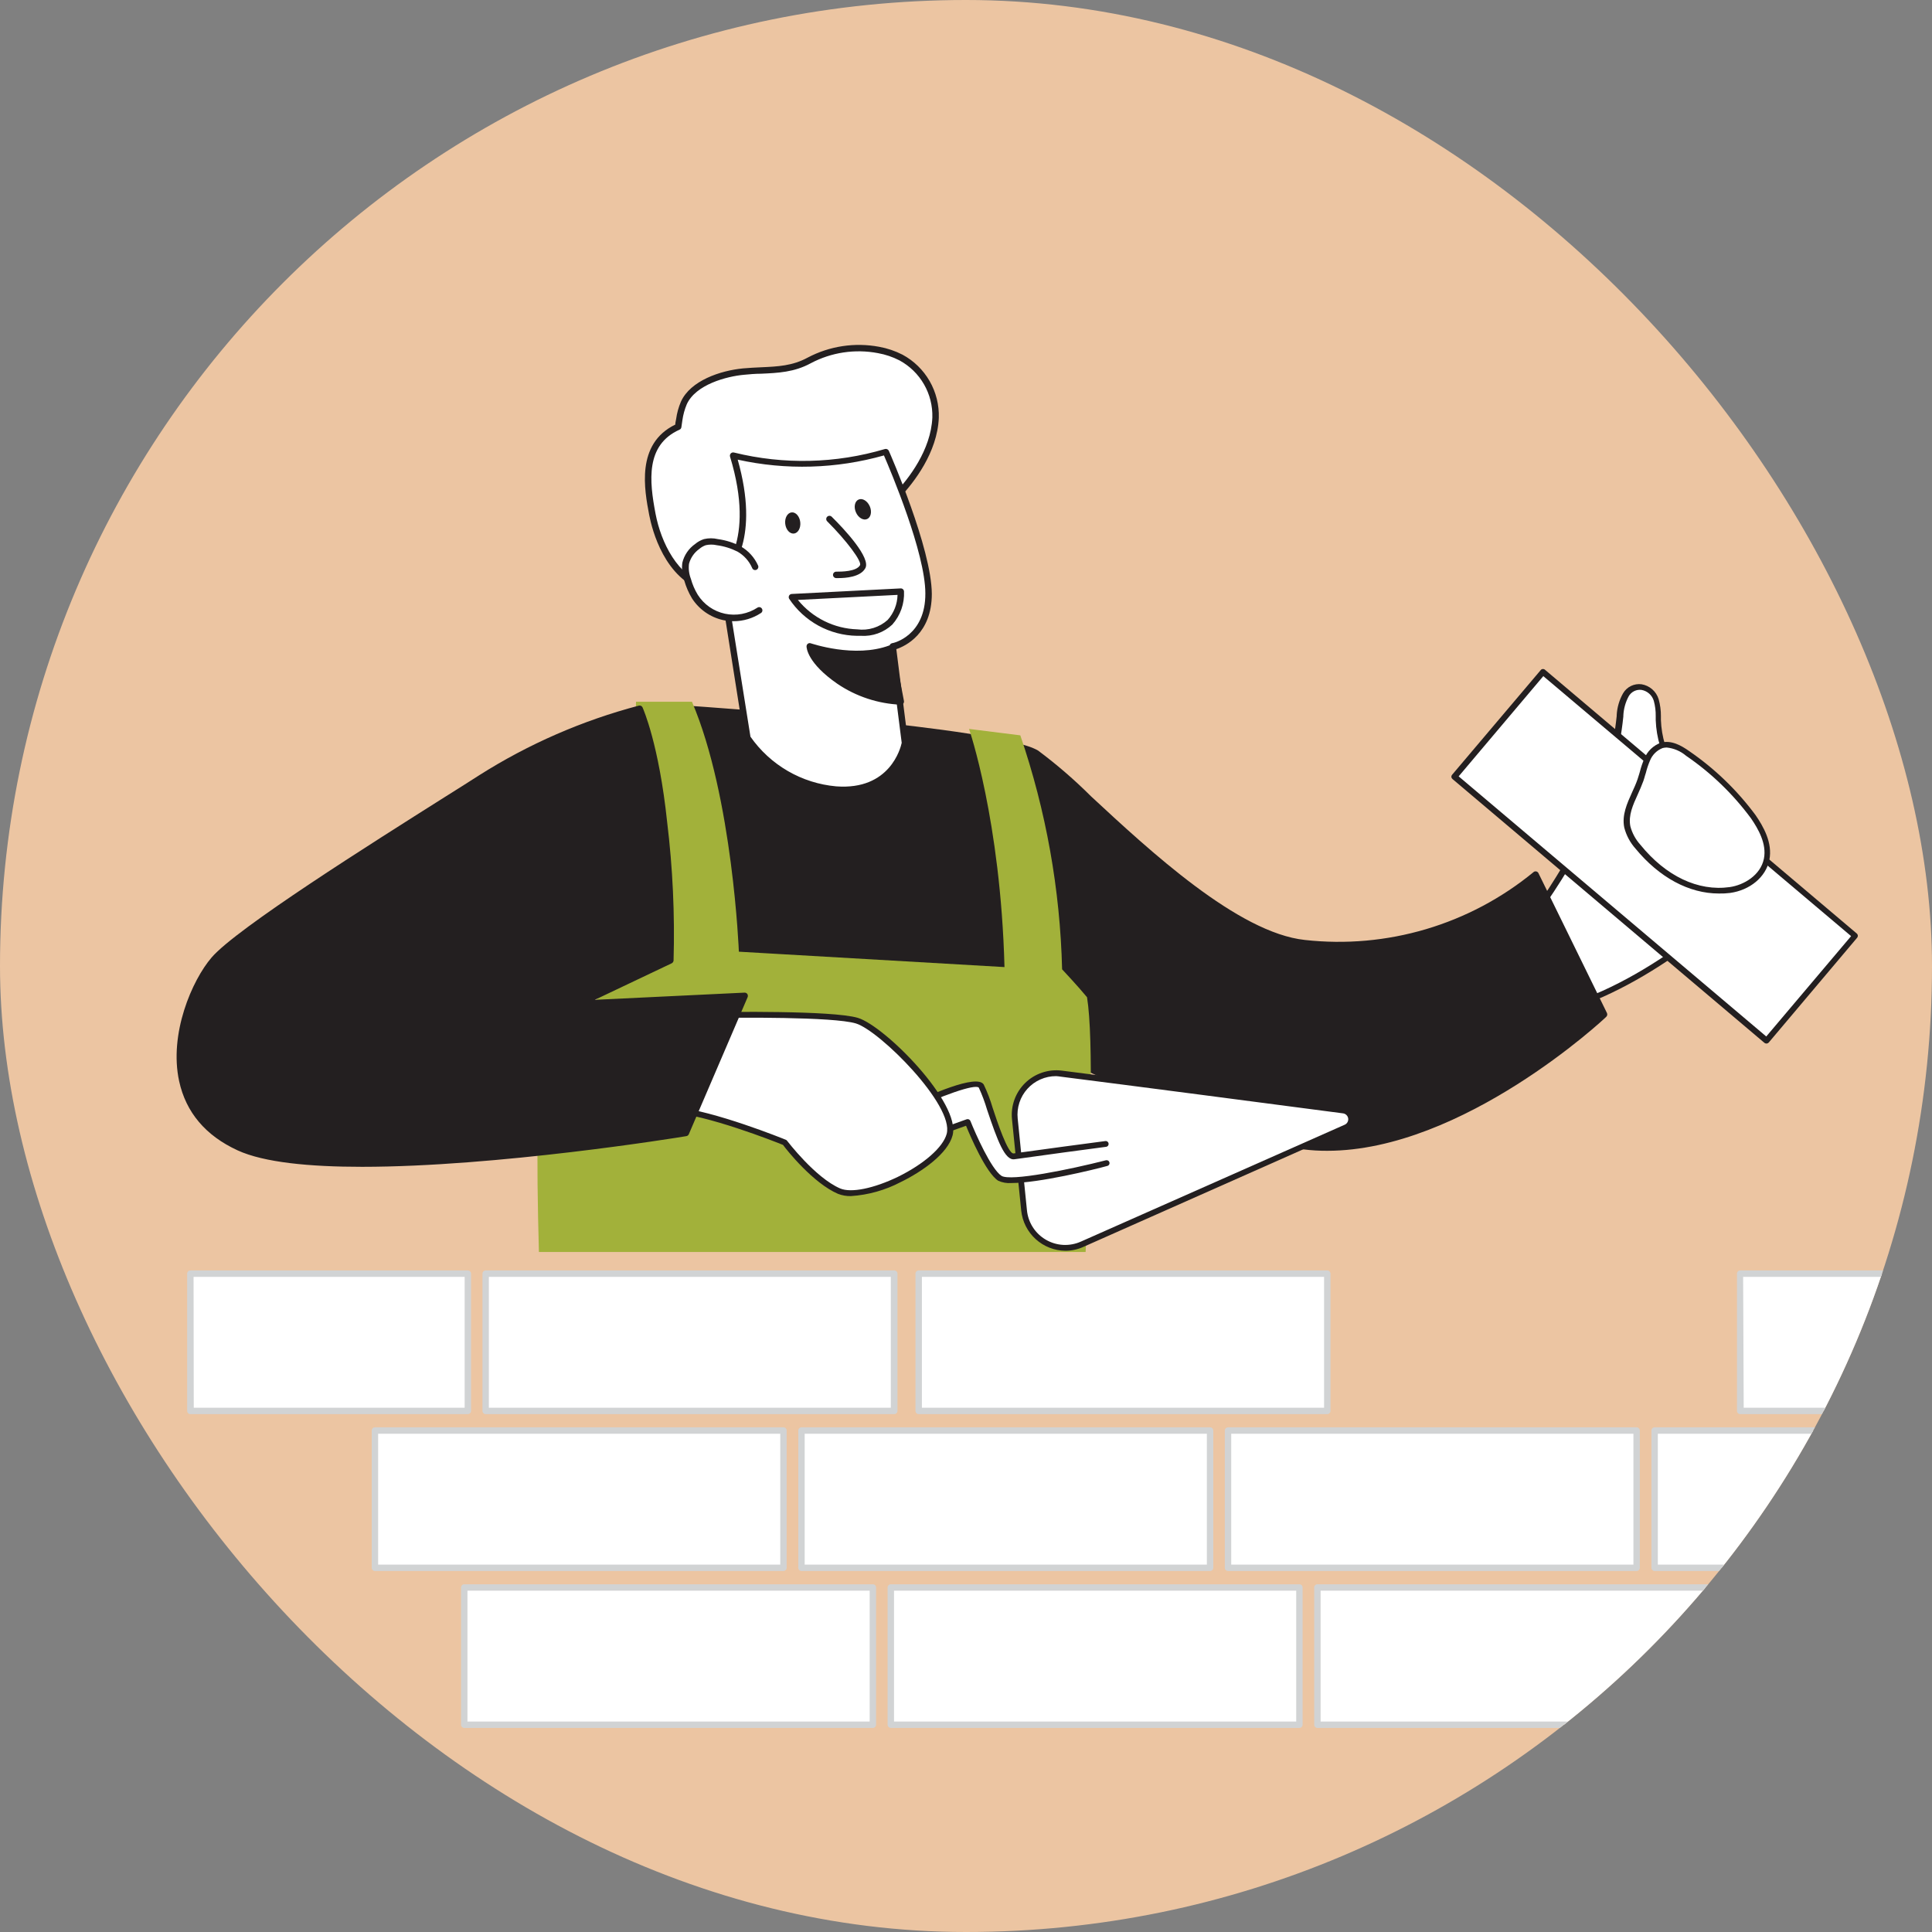<svg width="140" height="140" viewBox="0 0 140 140" fill="none" xmlns="http://www.w3.org/2000/svg">
<rect x="0" y="0" width="140" height="140" fill="#808080" stroke="none"/>
<g clip-path="url(#clip0_39_888)">
<rect width="140" height="140" rx="70" fill="#ECC5A2"/>
<path d="M111.268 66.144C112.8 63.979 114.173 61.705 115.378 59.341C116.434 56.986 117.11 54.478 117.379 51.911C117.403 51.366 117.549 50.833 117.806 50.351C118.438 49.422 119.664 49.724 120.003 50.727C120.123 51.203 120.177 51.694 120.165 52.185C120.213 53.431 120.58 54.643 121.233 55.705C121.935 56.815 123.058 57.474 123.969 58.394C124.854 59.276 125.659 60.235 126.374 61.259C126.727 61.779 127.456 62.708 127.303 63.395C126.908 64.965 120.045 70.978 113.771 72.943" fill="white"/>
<path d="M113.775 73.142C113.73 73.143 113.685 73.129 113.648 73.103C113.611 73.076 113.584 73.038 113.571 72.994C113.555 72.94 113.561 72.883 113.587 72.833C113.613 72.784 113.657 72.746 113.71 72.729C120.165 70.714 126.764 64.681 127.099 63.335C127.233 62.815 126.699 62.058 126.351 61.556L126.221 61.37C125.514 60.355 124.717 59.405 123.839 58.533C123.523 58.213 123.17 57.92 122.831 57.632C122.154 57.121 121.562 56.507 121.076 55.812C120.406 54.717 120.028 53.468 119.98 52.185V51.906C119.987 51.527 119.94 51.149 119.84 50.783C119.779 50.581 119.663 50.401 119.506 50.262C119.349 50.123 119.156 50.03 118.949 49.993C118.765 49.969 118.579 50.001 118.413 50.084C118.248 50.166 118.111 50.297 118.02 50.458C117.789 50.887 117.657 51.363 117.634 51.851V51.916C117.367 54.506 116.687 57.036 115.619 59.411C114.411 61.784 113.031 64.065 111.491 66.237C111.475 66.26 111.455 66.28 111.431 66.296C111.408 66.311 111.381 66.322 111.354 66.327C111.326 66.332 111.298 66.332 111.27 66.326C111.243 66.32 111.217 66.309 111.194 66.293C111.171 66.278 111.151 66.258 111.135 66.235C111.12 66.211 111.11 66.186 111.104 66.158C111.099 66.131 111.1 66.103 111.105 66.076C111.111 66.049 111.122 66.023 111.138 66C112.644 63.853 113.992 61.597 115.169 59.253C116.215 56.918 116.884 54.432 117.152 51.888V51.823C117.181 51.265 117.34 50.721 117.616 50.235C117.75 50.007 117.949 49.824 118.187 49.708C118.425 49.593 118.691 49.55 118.953 49.584C119.239 49.631 119.505 49.756 119.723 49.945C119.942 50.135 120.103 50.381 120.189 50.657C120.303 51.062 120.36 51.481 120.356 51.902V52.176C120.4 53.385 120.755 54.562 121.387 55.594C121.851 56.252 122.415 56.833 123.058 57.316C123.407 57.609 123.764 57.911 124.094 58.245C124.99 59.135 125.803 60.105 126.523 61.143L126.653 61.319C127.047 61.886 127.642 62.74 127.465 63.446C127.057 65.095 120.193 71.141 113.789 73.142C113.785 73.143 113.78 73.143 113.775 73.142Z" fill="#231F20"/>
<path d="M49.854 51.368C49.854 51.368 72.306 52.877 75.102 54.618C77.898 56.36 87.687 67.644 94.532 68.369C97.513 68.709 100.533 68.443 103.41 67.588C106.287 66.732 108.961 65.305 111.272 63.391L116.237 73.528C116.237 73.528 103.559 85.518 92.832 82.746C84.654 80.633 71.81 74.006 71.81 74.006L48.558 80.405L49.854 51.368Z" fill="#231F20"/>
<path d="M96.171 83.391C95.025 83.396 93.883 83.255 92.772 82.974C84.984 80.963 72.91 74.824 71.786 74.257L48.618 80.628C48.583 80.638 48.545 80.639 48.509 80.632C48.473 80.624 48.439 80.609 48.41 80.587C48.381 80.563 48.359 80.533 48.345 80.499C48.33 80.465 48.324 80.428 48.326 80.391L49.621 51.359C49.626 51.296 49.654 51.238 49.7 51.196C49.724 51.175 49.751 51.16 49.781 51.15C49.81 51.141 49.841 51.137 49.872 51.14C50.801 51.201 72.413 52.673 75.227 54.391C76.583 55.403 77.865 56.511 79.063 57.707C83.308 61.645 89.716 67.598 94.555 68.113C97.503 68.441 100.487 68.175 103.331 67.332C106.175 66.489 108.821 65.086 111.115 63.205C111.141 63.18 111.172 63.161 111.207 63.15C111.242 63.14 111.279 63.138 111.314 63.145C111.35 63.151 111.384 63.166 111.413 63.187C111.442 63.209 111.465 63.237 111.481 63.27L116.446 73.407C116.467 73.453 116.473 73.503 116.464 73.552C116.455 73.601 116.43 73.647 116.395 73.681C116.279 73.811 106.016 83.391 96.171 83.391ZM71.81 73.774C71.847 73.774 71.884 73.784 71.916 73.802C72.046 73.867 84.831 80.438 92.888 82.523C102.807 85.086 114.607 74.703 115.949 73.482L111.198 63.767C106.486 67.511 100.487 69.246 94.504 68.596C89.512 68.067 83.034 62.049 78.747 58.069C77.071 56.513 75.752 55.283 74.981 54.818C72.418 53.23 52.487 51.795 50.077 51.628L48.804 80.108L71.749 73.797L71.81 73.774Z" fill="#231F20"/>
<path d="M78.668 90.724C79.007 83.656 79.263 75.334 78.771 72.265C78.162 71.517 76.964 70.24 76.964 70.24C76.823 64.468 75.802 58.75 73.936 53.286L70.221 52.821C70.221 52.821 72.506 59.425 72.789 70.078L53.541 68.963C53.541 68.963 53.104 57.776 50.142 50.852H46.088C46.088 50.852 45.8 63.353 45.554 70.356C45.554 70.356 40.84 74.345 39.517 76.328C38.862 77.313 38.867 84.125 39.052 90.724H78.668Z" fill="#A2B13A"/>
<path d="M97.522 81.678C97.652 81.622 97.76 81.526 97.829 81.403C97.899 81.279 97.925 81.137 97.905 80.997C97.885 80.857 97.819 80.728 97.718 80.629C97.617 80.531 97.486 80.468 97.346 80.452C92.776 79.848 82.43 78.492 76.913 77.796C76.464 77.738 76.007 77.782 75.578 77.926C75.148 78.07 74.757 78.308 74.433 78.625C74.109 78.941 73.86 79.326 73.706 79.752C73.551 80.178 73.495 80.633 73.542 81.083L74.206 87.71C74.253 88.184 74.413 88.64 74.671 89.04C74.929 89.441 75.278 89.774 75.691 90.013C76.103 90.252 76.566 90.39 77.041 90.415C77.517 90.44 77.992 90.352 78.427 90.157L97.522 81.678Z" fill="white"/>
<path d="M77.206 90.636C76.408 90.629 75.641 90.329 75.05 89.793C74.459 89.257 74.086 88.522 74.001 87.729L73.333 81.107C73.284 80.624 73.345 80.137 73.511 79.681C73.677 79.225 73.943 78.813 74.29 78.474C74.637 78.135 75.056 77.879 75.516 77.725C75.976 77.57 76.464 77.522 76.946 77.582C82.272 78.255 92.038 79.537 97.378 80.238C97.563 80.263 97.735 80.348 97.867 80.479C98 80.611 98.086 80.782 98.113 80.966C98.139 81.151 98.105 81.339 98.016 81.503C97.926 81.666 97.785 81.796 97.615 81.873L78.51 90.352C78.1 90.538 77.656 90.635 77.206 90.636ZM76.532 77.981C76.14 77.979 75.752 78.06 75.394 78.218C75.035 78.376 74.714 78.607 74.451 78.898C74.188 79.189 73.989 79.531 73.868 79.904C73.746 80.276 73.705 80.671 73.746 81.06L74.415 87.687C74.456 88.128 74.602 88.554 74.841 88.927C75.08 89.301 75.404 89.612 75.788 89.835C76.171 90.058 76.602 90.187 77.045 90.21C77.488 90.232 77.93 90.149 78.334 89.967L97.443 81.501C97.529 81.463 97.6 81.398 97.645 81.316C97.69 81.234 97.708 81.139 97.695 81.047C97.682 80.954 97.639 80.868 97.572 80.802C97.506 80.735 97.42 80.692 97.327 80.679C91.982 79.978 82.216 78.697 76.894 78.023C76.775 78.002 76.654 77.988 76.532 77.981Z" fill="#231F20"/>
<path d="M80.178 84.288C80.178 84.288 73.412 86.02 72.441 85.384C71.471 84.747 70.119 81.311 70.119 81.311L65.48 82.955L65.364 80.508C65.364 80.508 70.621 77.954 71.085 78.701C71.549 79.449 72.613 83.921 73.463 83.809C74.312 83.698 80.113 82.894 80.113 82.894" fill="white"/>
<path d="M73.291 85.727C72.96 85.754 72.627 85.695 72.325 85.555C71.438 84.975 70.3 82.305 70.003 81.576L65.578 83.155C65.546 83.166 65.513 83.17 65.48 83.166C65.447 83.162 65.415 83.15 65.387 83.131C65.359 83.113 65.337 83.088 65.32 83.059C65.304 83.03 65.295 82.998 65.294 82.964L65.178 80.522C65.175 80.48 65.185 80.438 65.206 80.402C65.226 80.366 65.257 80.336 65.294 80.317C67.324 79.333 70.797 77.796 71.285 78.59C71.546 79.133 71.761 79.697 71.93 80.275C72.237 81.204 73.035 83.638 73.453 83.582C74.294 83.457 80.034 82.69 80.094 82.686C80.121 82.682 80.15 82.683 80.176 82.69C80.203 82.697 80.228 82.71 80.25 82.727C80.272 82.743 80.291 82.764 80.305 82.788C80.319 82.813 80.328 82.839 80.331 82.867C80.335 82.894 80.333 82.922 80.326 82.949C80.319 82.976 80.307 83.001 80.29 83.023C80.273 83.045 80.252 83.064 80.228 83.077C80.204 83.091 80.177 83.1 80.15 83.103C80.089 83.103 74.35 83.879 73.514 84.004C72.817 84.111 72.279 82.648 71.526 80.41C71.365 79.864 71.165 79.33 70.927 78.813C70.662 78.534 68.243 79.37 65.605 80.638L65.703 82.658L70.049 81.107C70.101 81.089 70.158 81.092 70.208 81.115C70.258 81.137 70.297 81.177 70.319 81.227C70.69 82.156 71.819 84.71 72.567 85.203C73.217 85.63 77.554 84.738 80.136 84.079C80.163 84.072 80.191 84.07 80.218 84.074C80.246 84.078 80.272 84.087 80.296 84.101C80.32 84.115 80.341 84.133 80.358 84.156C80.374 84.178 80.387 84.203 80.394 84.23C80.401 84.257 80.402 84.284 80.398 84.312C80.395 84.339 80.385 84.366 80.371 84.39C80.358 84.414 80.339 84.435 80.317 84.451C80.295 84.468 80.269 84.48 80.243 84.487C79.295 84.752 75.278 85.727 73.291 85.727Z" fill="#231F20"/>
<path d="M51.943 73.551C51.943 73.551 60.261 73.407 62.076 73.964C63.892 74.522 69.381 80.001 68.796 82.216C68.211 84.431 62.694 87.12 60.804 86.317C58.914 85.513 56.866 82.788 56.866 82.788C56.866 82.788 51.382 80.554 48.558 80.405L51.943 73.551Z" fill="white"/>
<path d="M61.658 86.674C61.341 86.681 61.026 86.626 60.729 86.512C58.928 85.741 57.014 83.345 56.74 82.964C56.169 82.732 51.168 80.754 48.553 80.614C48.519 80.612 48.485 80.602 48.455 80.584C48.425 80.566 48.4 80.542 48.382 80.512C48.364 80.481 48.356 80.446 48.356 80.41C48.356 80.374 48.364 80.339 48.382 80.308L51.767 73.458C51.783 73.423 51.81 73.393 51.843 73.371C51.875 73.35 51.913 73.338 51.953 73.338C52.292 73.338 60.312 73.203 62.169 73.76C64.133 74.359 69.65 79.936 69.028 82.272C68.684 83.582 66.859 84.882 65.271 85.657C64.151 86.245 62.92 86.591 61.658 86.674ZM48.888 80.215C51.776 80.498 56.727 82.504 56.945 82.593C56.981 82.606 57.011 82.63 57.033 82.662C57.056 82.686 59.076 85.346 60.887 86.122C61.677 86.456 63.316 86.122 65.067 85.277C66.957 84.348 68.345 83.131 68.601 82.161C69.153 80.085 63.739 74.684 62.025 74.164C60.381 73.663 53.142 73.746 52.083 73.76L48.888 80.215Z" fill="#231F20"/>
<path d="M46.348 51.368C42.284 52.436 38.41 54.126 34.864 56.378C31.706 58.422 17.681 66.994 15.513 69.534C13.344 72.075 10.507 80.015 17.315 83.15C24.122 86.284 49.663 82.11 49.663 82.11L53.926 72.177L41.917 72.752L48.558 69.609C48.558 69.609 48.79 66.01 48.094 59.606C47.518 53.945 46.348 51.368 46.348 51.368Z" fill="#231F20"/>
<path d="M26.24 84.552C22.437 84.552 19.126 84.237 17.217 83.359C14.895 82.291 13.474 80.605 12.982 78.348C12.234 74.916 13.911 71.039 15.336 69.381C17.157 67.259 26.946 61.096 32.207 57.772C33.303 57.084 34.186 56.527 34.738 56.169C38.31 53.908 42.208 52.208 46.297 51.131C46.349 51.119 46.404 51.125 46.452 51.148C46.501 51.172 46.539 51.212 46.561 51.261C46.608 51.368 47.75 53.936 48.344 59.569C48.749 62.899 48.904 66.255 48.809 69.609C48.804 69.65 48.789 69.689 48.766 69.723C48.742 69.757 48.711 69.785 48.674 69.804L43.102 72.451L53.95 71.93C53.989 71.928 54.028 71.936 54.064 71.953C54.1 71.97 54.131 71.996 54.154 72.028C54.175 72.062 54.188 72.1 54.192 72.139C54.196 72.178 54.191 72.218 54.177 72.256L49.914 82.189C49.898 82.225 49.874 82.256 49.843 82.281C49.813 82.305 49.776 82.321 49.738 82.328C48.948 82.463 35.983 84.552 26.24 84.552ZM46.208 51.642C42.243 52.717 38.462 54.379 34.989 56.574C34.436 56.931 33.554 57.502 32.458 58.18C27.215 61.477 17.463 67.616 15.685 69.683C14.324 71.285 12.722 74.972 13.437 78.251C13.902 80.359 15.234 81.933 17.412 82.936C23.834 85.89 47.55 82.212 49.501 81.901L53.564 72.427L41.927 72.985C41.873 72.987 41.82 72.971 41.777 72.939C41.733 72.907 41.703 72.861 41.69 72.808C41.678 72.756 41.684 72.701 41.706 72.652C41.729 72.603 41.767 72.563 41.815 72.539L48.317 69.455C48.394 66.173 48.239 62.889 47.852 59.629C47.369 54.897 46.473 52.315 46.208 51.642Z" fill="#231F20"/>
<path d="M49.227 30.42C49.285 30.005 49.398 29.599 49.561 29.212C50.225 27.75 52.408 27.081 53.871 26.942C55.607 26.779 57.121 26.965 58.64 26.134C60.182 25.318 61.955 25.049 63.669 25.372C64.236 25.476 64.785 25.662 65.299 25.924C66.076 26.347 66.721 26.976 67.162 27.743C67.604 28.509 67.826 29.382 67.802 30.266C67.714 32.356 66.451 34.39 65.058 35.876C64.122 36.815 63.104 37.668 62.016 38.426L59.759 40.097C57.437 41.806 54.186 43.497 51.187 42.624C48.906 41.955 47.694 39.429 47.281 37.274C46.817 34.901 46.519 32.11 49.139 30.926C49.171 30.749 49.194 30.578 49.227 30.42Z" fill="white"/>
<path d="M52.895 43.093C52.292 43.096 51.692 43.013 51.112 42.846C48.159 41.978 47.253 38.398 47.044 37.32C46.701 35.509 46.055 32.161 48.934 30.768C48.934 30.633 48.971 30.499 48.995 30.364C49.054 29.931 49.171 29.508 49.343 29.105C50.035 27.578 52.203 26.853 53.847 26.695C54.312 26.654 54.716 26.635 55.129 26.616C56.36 26.561 57.423 26.514 58.524 25.915C60.113 25.075 61.94 24.799 63.706 25.13C64.296 25.237 64.867 25.429 65.401 25.702C66.221 26.145 66.902 26.809 67.366 27.617C67.83 28.426 68.06 29.348 68.029 30.28C67.923 32.793 66.223 34.966 65.22 36.034C64.278 36.986 63.251 37.849 62.151 38.611L59.907 40.283C58.05 41.644 55.482 43.093 52.895 43.093ZM49.45 30.443C49.422 30.615 49.399 30.787 49.375 30.958C49.37 30.997 49.355 31.034 49.332 31.064C49.308 31.096 49.277 31.12 49.241 31.135C46.77 32.249 47.049 34.85 47.504 37.232C47.903 39.317 49.097 41.769 51.247 42.401C54.21 43.264 57.432 41.523 59.606 39.912L61.862 38.24C62.94 37.492 63.947 36.648 64.872 35.718C65.833 34.692 67.458 32.621 67.561 30.257C67.586 29.414 67.377 28.58 66.956 27.849C66.535 27.117 65.92 26.517 65.178 26.115C64.688 25.864 64.164 25.687 63.623 25.59C61.961 25.273 60.241 25.531 58.747 26.324C57.553 26.974 56.383 27.025 55.148 27.081C54.744 27.081 54.321 27.118 53.889 27.16C52.663 27.276 50.42 27.856 49.766 29.296C49.612 29.663 49.506 30.049 49.45 30.443Z" fill="#231F20"/>
<path d="M64.691 46.854L65.578 53.82C65.578 53.82 64.9 57.535 60.572 57.196C59.292 57.086 58.053 56.693 56.945 56.045C55.836 55.397 54.886 54.51 54.163 53.448L52.306 41.69C52.306 41.69 55.129 39.54 53.127 32.978C56.769 33.895 60.59 33.813 64.189 32.742C64.189 32.742 67.263 39.707 67.287 43.018C67.31 46.329 64.691 46.854 64.691 46.854Z" fill="white"/>
<path d="M61.101 57.465C60.925 57.465 60.743 57.465 60.553 57.465C59.235 57.358 57.958 56.956 56.818 56.288C55.677 55.62 54.701 54.703 53.963 53.606C53.947 53.581 53.936 53.552 53.931 53.523L52.073 41.76C52.066 41.719 52.071 41.677 52.086 41.638C52.102 41.599 52.128 41.566 52.162 41.542C52.185 41.542 54.822 39.382 52.9 33.085C52.889 33.045 52.888 33.002 52.899 32.961C52.909 32.92 52.931 32.883 52.96 32.853C52.99 32.823 53.027 32.802 53.068 32.791C53.109 32.781 53.152 32.781 53.193 32.793C56.796 33.682 60.571 33.594 64.129 32.537C64.183 32.522 64.241 32.527 64.292 32.551C64.343 32.575 64.384 32.616 64.407 32.667C64.533 32.951 67.5 39.717 67.523 43.032C67.523 45.93 65.601 46.822 64.951 47.04L65.81 53.829C65.814 53.852 65.814 53.876 65.81 53.899C65.566 54.95 64.962 55.883 64.101 56.535C63.241 57.187 62.179 57.516 61.101 57.465ZM54.381 53.383C55.091 54.399 56.015 55.248 57.087 55.87C58.16 56.492 59.355 56.871 60.59 56.982C64.491 57.279 65.262 54.196 65.341 53.829L64.458 46.863C64.451 46.805 64.467 46.747 64.501 46.699C64.536 46.652 64.587 46.619 64.644 46.608C64.742 46.608 67.073 46.069 67.054 43C67.054 40.074 64.542 34.13 64.054 33.002C60.602 33.977 56.961 34.082 53.457 33.308C55.069 38.992 53.058 41.305 52.529 41.778L54.381 53.383Z" fill="#231F20"/>
<path d="M54.706 41.1C54.471 40.551 54.064 40.093 53.545 39.795C53.051 39.541 52.517 39.373 51.967 39.299C51.661 39.228 51.343 39.228 51.038 39.299C50.833 39.364 50.644 39.47 50.481 39.61C50.085 39.908 49.806 40.335 49.691 40.817C49.64 41.222 49.688 41.633 49.831 42.015C49.951 42.442 50.128 42.851 50.355 43.232C50.593 43.605 50.901 43.927 51.264 44.179C51.626 44.432 52.035 44.611 52.467 44.704C52.899 44.798 53.345 44.805 53.779 44.725C54.214 44.646 54.629 44.48 54.999 44.24" fill="white"/>
<path d="M53.155 45.015C52.903 45.014 52.651 44.988 52.403 44.936C51.471 44.728 50.658 44.161 50.142 43.357C49.903 42.959 49.718 42.531 49.589 42.085C49.435 41.667 49.386 41.217 49.445 40.775C49.579 40.225 49.909 39.743 50.374 39.419C50.561 39.261 50.777 39.142 51.01 39.066C51.343 38.987 51.69 38.987 52.022 39.066C52.599 39.145 53.159 39.322 53.675 39.591C54.233 39.909 54.674 40.397 54.934 40.984C54.946 41.013 54.953 41.043 54.953 41.074C54.953 41.105 54.947 41.135 54.935 41.164C54.924 41.192 54.907 41.218 54.885 41.24C54.863 41.262 54.837 41.279 54.809 41.291C54.781 41.303 54.751 41.309 54.72 41.309C54.69 41.31 54.659 41.304 54.631 41.292C54.603 41.28 54.578 41.263 54.556 41.241C54.535 41.22 54.518 41.194 54.507 41.165C54.291 40.663 53.917 40.245 53.443 39.972C52.971 39.734 52.463 39.577 51.939 39.508C51.676 39.448 51.403 39.448 51.14 39.508C50.97 39.568 50.812 39.659 50.676 39.777C50.308 40.038 50.044 40.419 49.928 40.854C49.883 41.222 49.929 41.595 50.063 41.941C50.175 42.349 50.344 42.74 50.564 43.102C50.785 43.449 51.072 43.749 51.41 43.985C51.748 44.22 52.129 44.385 52.531 44.472C52.934 44.558 53.349 44.564 53.754 44.488C54.158 44.412 54.544 44.257 54.888 44.031C54.939 43.998 55.002 43.986 55.062 43.999C55.122 44.012 55.175 44.049 55.208 44.1C55.225 44.126 55.237 44.154 55.243 44.184C55.249 44.214 55.249 44.244 55.243 44.274C55.237 44.304 55.225 44.333 55.208 44.358C55.191 44.383 55.169 44.404 55.143 44.421C54.553 44.809 53.862 45.016 53.155 45.015Z" fill="#231F20"/>
<path d="M65.276 50.852C63.678 50.78 62.131 50.269 60.804 49.376C58.681 47.904 58.672 46.854 58.672 46.854C58.672 46.854 61.895 47.992 64.537 47.003L65.276 50.852Z" fill="#231F20"/>
<path d="M65.276 51.066C63.631 50.996 62.037 50.471 60.674 49.547C58.514 48.052 58.445 46.956 58.445 46.836C58.445 46.798 58.454 46.762 58.471 46.729C58.488 46.696 58.512 46.667 58.542 46.645C58.572 46.623 58.607 46.61 58.643 46.605C58.68 46.6 58.717 46.604 58.751 46.617C58.784 46.617 61.932 47.718 64.458 46.766C64.49 46.754 64.524 46.749 64.558 46.751C64.591 46.753 64.624 46.763 64.654 46.779C64.684 46.796 64.709 46.818 64.729 46.846C64.749 46.873 64.763 46.904 64.769 46.938L65.503 50.792C65.51 50.825 65.509 50.859 65.501 50.892C65.493 50.925 65.478 50.956 65.457 50.982C65.434 51.008 65.406 51.029 65.375 51.043C65.344 51.058 65.31 51.065 65.276 51.066ZM59.011 47.184C59.192 47.583 59.675 48.294 60.934 49.167C62.151 49.98 63.556 50.469 65.016 50.588L64.384 47.291C62.271 47.964 59.949 47.448 59.011 47.184Z" fill="#231F20"/>
<path d="M60.102 37.604C60.102 37.604 62.917 40.39 62.517 41.072C62.118 41.755 60.595 41.653 60.595 41.653" fill="white"/>
<path d="M60.785 41.89H60.581C60.519 41.886 60.462 41.858 60.421 41.812C60.38 41.766 60.359 41.705 60.363 41.644C60.366 41.582 60.394 41.525 60.44 41.484C60.487 41.443 60.547 41.422 60.609 41.425C60.966 41.425 62.048 41.425 62.318 40.961C62.48 40.696 61.347 39.178 59.94 37.775C59.896 37.732 59.872 37.672 59.872 37.611C59.872 37.549 59.896 37.489 59.94 37.446C59.984 37.402 60.043 37.377 60.105 37.377C60.167 37.377 60.226 37.402 60.27 37.446C61.152 38.314 63.158 40.45 62.694 41.193C62.336 41.82 61.254 41.89 60.785 41.89Z" fill="#231F20"/>
<path d="M57.531 38.663C57.832 38.629 58.037 38.259 57.99 37.836C57.943 37.413 57.66 37.097 57.36 37.13C57.059 37.164 56.853 37.535 56.901 37.958C56.948 38.381 57.23 38.696 57.531 38.663Z" fill="#231F20"/>
<path d="M62.833 37.612C63.11 37.492 63.197 37.077 63.027 36.687C62.857 36.297 62.495 36.078 62.217 36.199C61.94 36.32 61.852 36.734 62.023 37.124C62.192 37.515 62.555 37.733 62.833 37.612Z" fill="#231F20"/>
<path d="M62.387 46.074C62.294 46.074 62.197 46.074 62.095 46.074C61.119 46.058 60.162 45.805 59.306 45.337C58.45 44.868 57.721 44.199 57.182 43.385C57.163 43.35 57.154 43.311 57.154 43.271C57.154 43.232 57.163 43.193 57.182 43.158C57.201 43.124 57.228 43.095 57.262 43.075C57.295 43.054 57.333 43.043 57.372 43.041L65.266 42.638C65.327 42.635 65.387 42.656 65.432 42.697C65.477 42.738 65.504 42.795 65.508 42.856C65.55 43.738 65.245 44.601 64.658 45.261C64.355 45.544 63.997 45.763 63.607 45.902C63.216 46.042 62.801 46.1 62.387 46.074ZM57.818 43.473C58.341 44.117 58.996 44.64 59.738 45.007C60.481 45.375 61.294 45.579 62.123 45.605C62.517 45.657 62.918 45.623 63.298 45.505C63.678 45.388 64.028 45.189 64.324 44.922C64.771 44.422 65.025 43.778 65.039 43.107L57.818 43.473Z" fill="#231F20"/>
<path d="M64.802 92.294H35.193V102.241H64.802V92.294Z" fill="white"/>
<path d="M64.802 102.473H35.193C35.132 102.473 35.073 102.448 35.029 102.405C34.986 102.361 34.961 102.302 34.961 102.241V92.294C34.961 92.232 34.986 92.173 35.029 92.129C35.073 92.086 35.132 92.061 35.193 92.061H64.802C64.864 92.061 64.923 92.086 64.966 92.129C65.01 92.173 65.034 92.232 65.034 92.294V102.241C65.034 102.302 65.01 102.361 64.966 102.405C64.923 102.448 64.864 102.473 64.802 102.473ZM35.425 102.008H64.551V92.526H35.425V102.008Z" fill="#D1D3D4"/>
<path d="M33.888 92.294H13.795V102.241H33.888V92.294Z" fill="white"/>
<path d="M33.902 102.473H13.795C13.733 102.473 13.674 102.448 13.63 102.405C13.587 102.361 13.562 102.302 13.562 102.241V92.294C13.562 92.232 13.587 92.173 13.63 92.129C13.674 92.086 13.733 92.061 13.795 92.061H33.902C33.964 92.061 34.023 92.086 34.066 92.129C34.11 92.173 34.135 92.232 34.135 92.294V102.241C34.135 102.302 34.11 102.361 34.066 102.405C34.023 102.448 33.964 102.473 33.902 102.473ZM14.041 102.008H33.67V92.526H14.027L14.041 102.008Z" fill="#D1D3D4"/>
<path d="M96.18 92.294H66.571V102.241H96.18V92.294Z" fill="white"/>
<path d="M96.18 102.473H66.571C66.51 102.473 66.451 102.448 66.407 102.405C66.364 102.361 66.339 102.302 66.339 102.241V92.294C66.339 92.232 66.364 92.173 66.407 92.129C66.451 92.086 66.51 92.061 66.571 92.061H96.18C96.242 92.061 96.301 92.086 96.344 92.129C96.388 92.173 96.412 92.232 96.412 92.294V102.241C96.412 102.302 96.388 102.361 96.344 102.405C96.301 102.448 96.242 102.473 96.18 102.473ZM66.804 102.008H95.948V92.526H66.804V102.008Z" fill="#D1D3D4"/>
<path d="M146.723 92.294H126.1V102.241H146.723V92.294Z" fill="white"/>
<path d="M146.746 102.473H126.1C126.039 102.473 125.979 102.448 125.936 102.405C125.892 102.361 125.868 102.302 125.868 102.241V92.294C125.868 92.232 125.892 92.173 125.936 92.129C125.979 92.086 126.039 92.061 126.1 92.061H146.746C146.808 92.061 146.867 92.086 146.911 92.129C146.954 92.173 146.979 92.232 146.979 92.294V102.241C146.979 102.302 146.954 102.361 146.911 102.405C146.867 102.448 146.808 102.473 146.746 102.473ZM126.356 102.008H146.514V92.526H126.314L126.356 102.008Z" fill="#D1D3D4"/>
<path d="M56.778 103.661H27.169V113.608H56.778V103.661Z" fill="white"/>
<path d="M56.773 113.841H27.169C27.107 113.841 27.048 113.816 27.005 113.773C26.961 113.729 26.937 113.67 26.937 113.609V103.662C26.937 103.6 26.961 103.541 27.005 103.497C27.048 103.454 27.107 103.429 27.169 103.429H56.773C56.834 103.429 56.894 103.454 56.937 103.497C56.981 103.541 57.005 103.6 57.005 103.662V113.609C57.005 113.67 56.981 113.729 56.937 113.773C56.894 113.816 56.834 113.841 56.773 113.841ZM27.401 113.376H56.541V103.894H27.401V113.376Z" fill="#D1D3D4"/>
<path d="M87.687 103.661H58.078V113.608H87.687V103.661Z" fill="white"/>
<path d="M87.687 113.841H58.078C58.016 113.841 57.957 113.816 57.914 113.773C57.87 113.729 57.846 113.67 57.846 113.609V103.662C57.846 103.6 57.87 103.541 57.914 103.497C57.957 103.454 58.016 103.429 58.078 103.429H87.687C87.748 103.429 87.807 103.454 87.851 103.497C87.894 103.541 87.919 103.6 87.919 103.662V113.609C87.919 113.67 87.894 113.729 87.851 113.773C87.807 113.816 87.748 113.841 87.687 113.841ZM58.31 113.376H87.454V103.894H58.31V113.376Z" fill="#D1D3D4"/>
<path d="M118.596 103.661H88.987V113.608H118.596V103.661Z" fill="white"/>
<path d="M118.596 113.841H88.987C88.925 113.841 88.866 113.816 88.823 113.773C88.779 113.729 88.755 113.67 88.755 113.609V103.662C88.756 103.6 88.781 103.542 88.824 103.499C88.867 103.455 88.926 103.431 88.987 103.429H118.596C118.657 103.429 118.716 103.454 118.76 103.497C118.803 103.541 118.828 103.6 118.828 103.662V113.609C118.828 113.67 118.803 113.729 118.76 113.773C118.716 113.816 118.657 113.841 118.596 113.841ZM89.219 113.376H118.364V103.894H89.219V113.376Z" fill="#D1D3D4"/>
<path d="M140.905 103.661H119.901V113.608H140.905V103.661Z" fill="white"/>
<path d="M140.905 113.841H119.901C119.839 113.841 119.78 113.816 119.736 113.773C119.693 113.729 119.668 113.67 119.668 113.609V103.662C119.668 103.6 119.693 103.541 119.736 103.497C119.78 103.454 119.839 103.429 119.901 103.429H140.905C140.966 103.431 141.024 103.455 141.067 103.499C141.111 103.542 141.136 103.6 141.137 103.662V113.609C141.137 113.67 141.112 113.729 141.069 113.773C141.025 113.816 140.966 113.841 140.905 113.841ZM120.133 113.376H140.672V103.894H120.133V113.376Z" fill="#D1D3D4"/>
<path d="M134.405 67.819L111.8 48.696L105.376 56.29L127.981 75.413L134.405 67.819Z" fill="white"/>
<path d="M127.99 75.618C127.941 75.618 127.893 75.599 127.855 75.567L105.249 56.448C105.228 56.43 105.21 56.408 105.197 56.383C105.183 56.358 105.175 56.331 105.173 56.303C105.17 56.275 105.173 56.247 105.182 56.22C105.19 56.193 105.204 56.168 105.222 56.146L111.649 48.554C111.666 48.532 111.688 48.514 111.713 48.501C111.738 48.488 111.765 48.481 111.793 48.479C111.82 48.476 111.848 48.479 111.874 48.487C111.9 48.495 111.925 48.508 111.946 48.526L134.552 67.649C134.594 67.685 134.621 67.736 134.626 67.792C134.631 67.847 134.615 67.903 134.58 67.946L128.171 75.543C128.135 75.586 128.083 75.612 128.027 75.618H127.99ZM105.7 56.258L127.99 75.107L134.138 67.835L111.834 48.995L105.7 56.258Z" fill="#231F20"/>
<path d="M63.251 115.034H33.642V124.981H63.251V115.034Z" fill="white"/>
<path d="M63.251 125.213H33.642C33.581 125.213 33.522 125.189 33.478 125.145C33.434 125.102 33.41 125.043 33.41 124.981V115.034C33.41 114.973 33.434 114.914 33.478 114.87C33.522 114.826 33.581 114.802 33.642 114.802H63.251C63.313 114.802 63.372 114.826 63.415 114.87C63.459 114.914 63.483 114.973 63.483 115.034V124.981C63.482 125.042 63.457 125.101 63.414 125.144C63.371 125.187 63.312 125.212 63.251 125.213ZM33.874 124.749H63.019V115.266H33.874V124.749Z" fill="#D1D3D4"/>
<path d="M94.16 115.034H64.551V124.981H94.16V115.034Z" fill="white"/>
<path d="M94.16 125.213H64.551C64.49 125.212 64.432 125.187 64.388 125.144C64.345 125.101 64.32 125.042 64.319 124.981V115.034C64.319 114.973 64.344 114.914 64.387 114.87C64.431 114.826 64.49 114.802 64.551 114.802H94.16C94.222 114.802 94.281 114.826 94.324 114.87C94.368 114.914 94.392 114.973 94.392 115.034V124.981C94.392 125.043 94.368 125.102 94.324 125.145C94.281 125.189 94.222 125.213 94.16 125.213ZM64.784 124.749H93.928V115.266H64.784V124.749Z" fill="#D1D3D4"/>
<path d="M125.074 115.034H95.465V124.981H125.074V115.034Z" fill="white"/>
<path d="M125.074 125.213H95.465C95.403 125.213 95.344 125.189 95.301 125.145C95.257 125.102 95.233 125.043 95.233 124.981V115.034C95.233 114.973 95.257 114.914 95.301 114.87C95.344 114.826 95.403 114.802 95.465 114.802H125.074C125.135 114.802 125.194 114.826 125.238 114.87C125.282 114.914 125.306 114.973 125.306 115.034V124.981C125.305 125.042 125.28 125.101 125.237 125.144C125.193 125.187 125.135 125.212 125.074 125.213ZM95.697 124.749H124.842V115.266H95.697V124.749Z" fill="#D1D3D4"/>
<path d="M119 56.118C118.958 56.253 118.916 56.392 118.87 56.527C118.475 57.651 117.686 58.737 117.918 59.903C118.056 60.437 118.322 60.93 118.693 61.338C120.305 63.33 122.687 64.853 125.352 64.477C126.574 64.305 127.767 63.465 128.013 62.258C128.236 61.171 127.679 60.084 127.047 59.174C125.731 57.385 124.122 55.83 122.288 54.577C121.74 54.191 121.076 53.824 120.43 54.001C120.185 54.088 119.962 54.228 119.776 54.41C119.59 54.592 119.445 54.812 119.353 55.055C119.207 55.399 119.089 55.755 119 56.118Z" fill="white"/>
<path d="M124.554 64.747C122.394 64.747 120.235 63.586 118.517 61.496C118.125 61.058 117.845 60.532 117.699 59.964C117.518 59.063 117.904 58.217 118.271 57.405C118.41 57.103 118.554 56.787 118.661 56.476C118.707 56.346 118.744 56.211 118.786 56.077L118.833 55.914C118.914 55.597 119.02 55.286 119.148 54.985C119.256 54.715 119.42 54.471 119.63 54.269C119.84 54.067 120.091 53.912 120.365 53.815C121.117 53.611 121.846 54.033 122.399 54.423C124.251 55.693 125.879 57.262 127.215 59.067C127.763 59.866 128.468 61.069 128.213 62.318C127.958 63.567 126.797 64.505 125.376 64.705C125.103 64.739 124.828 64.753 124.554 64.747ZM120.778 54.168C120.68 54.169 120.581 54.181 120.486 54.205C120.274 54.286 120.082 54.411 119.922 54.571C119.762 54.731 119.638 54.923 119.557 55.134C119.436 55.418 119.338 55.712 119.264 56.012L119.213 56.169C119.176 56.313 119.13 56.457 119.083 56.597C118.967 56.917 118.823 57.242 118.684 57.553C118.326 58.338 117.987 59.086 118.141 59.875C118.274 60.374 118.524 60.834 118.87 61.217C120.704 63.483 123.049 64.603 125.339 64.282C126.36 64.138 127.572 63.432 127.818 62.23C128.041 61.143 127.391 60.042 126.89 59.309C125.586 57.541 123.994 56.006 122.181 54.767C121.785 54.43 121.296 54.221 120.778 54.168Z" fill="#231F20"/>
</g>
<defs>
<clipPath id="clip0_39_888">
<rect width="140" height="140" rx="70" fill="white"/>
</clipPath>
</defs>
</svg>
